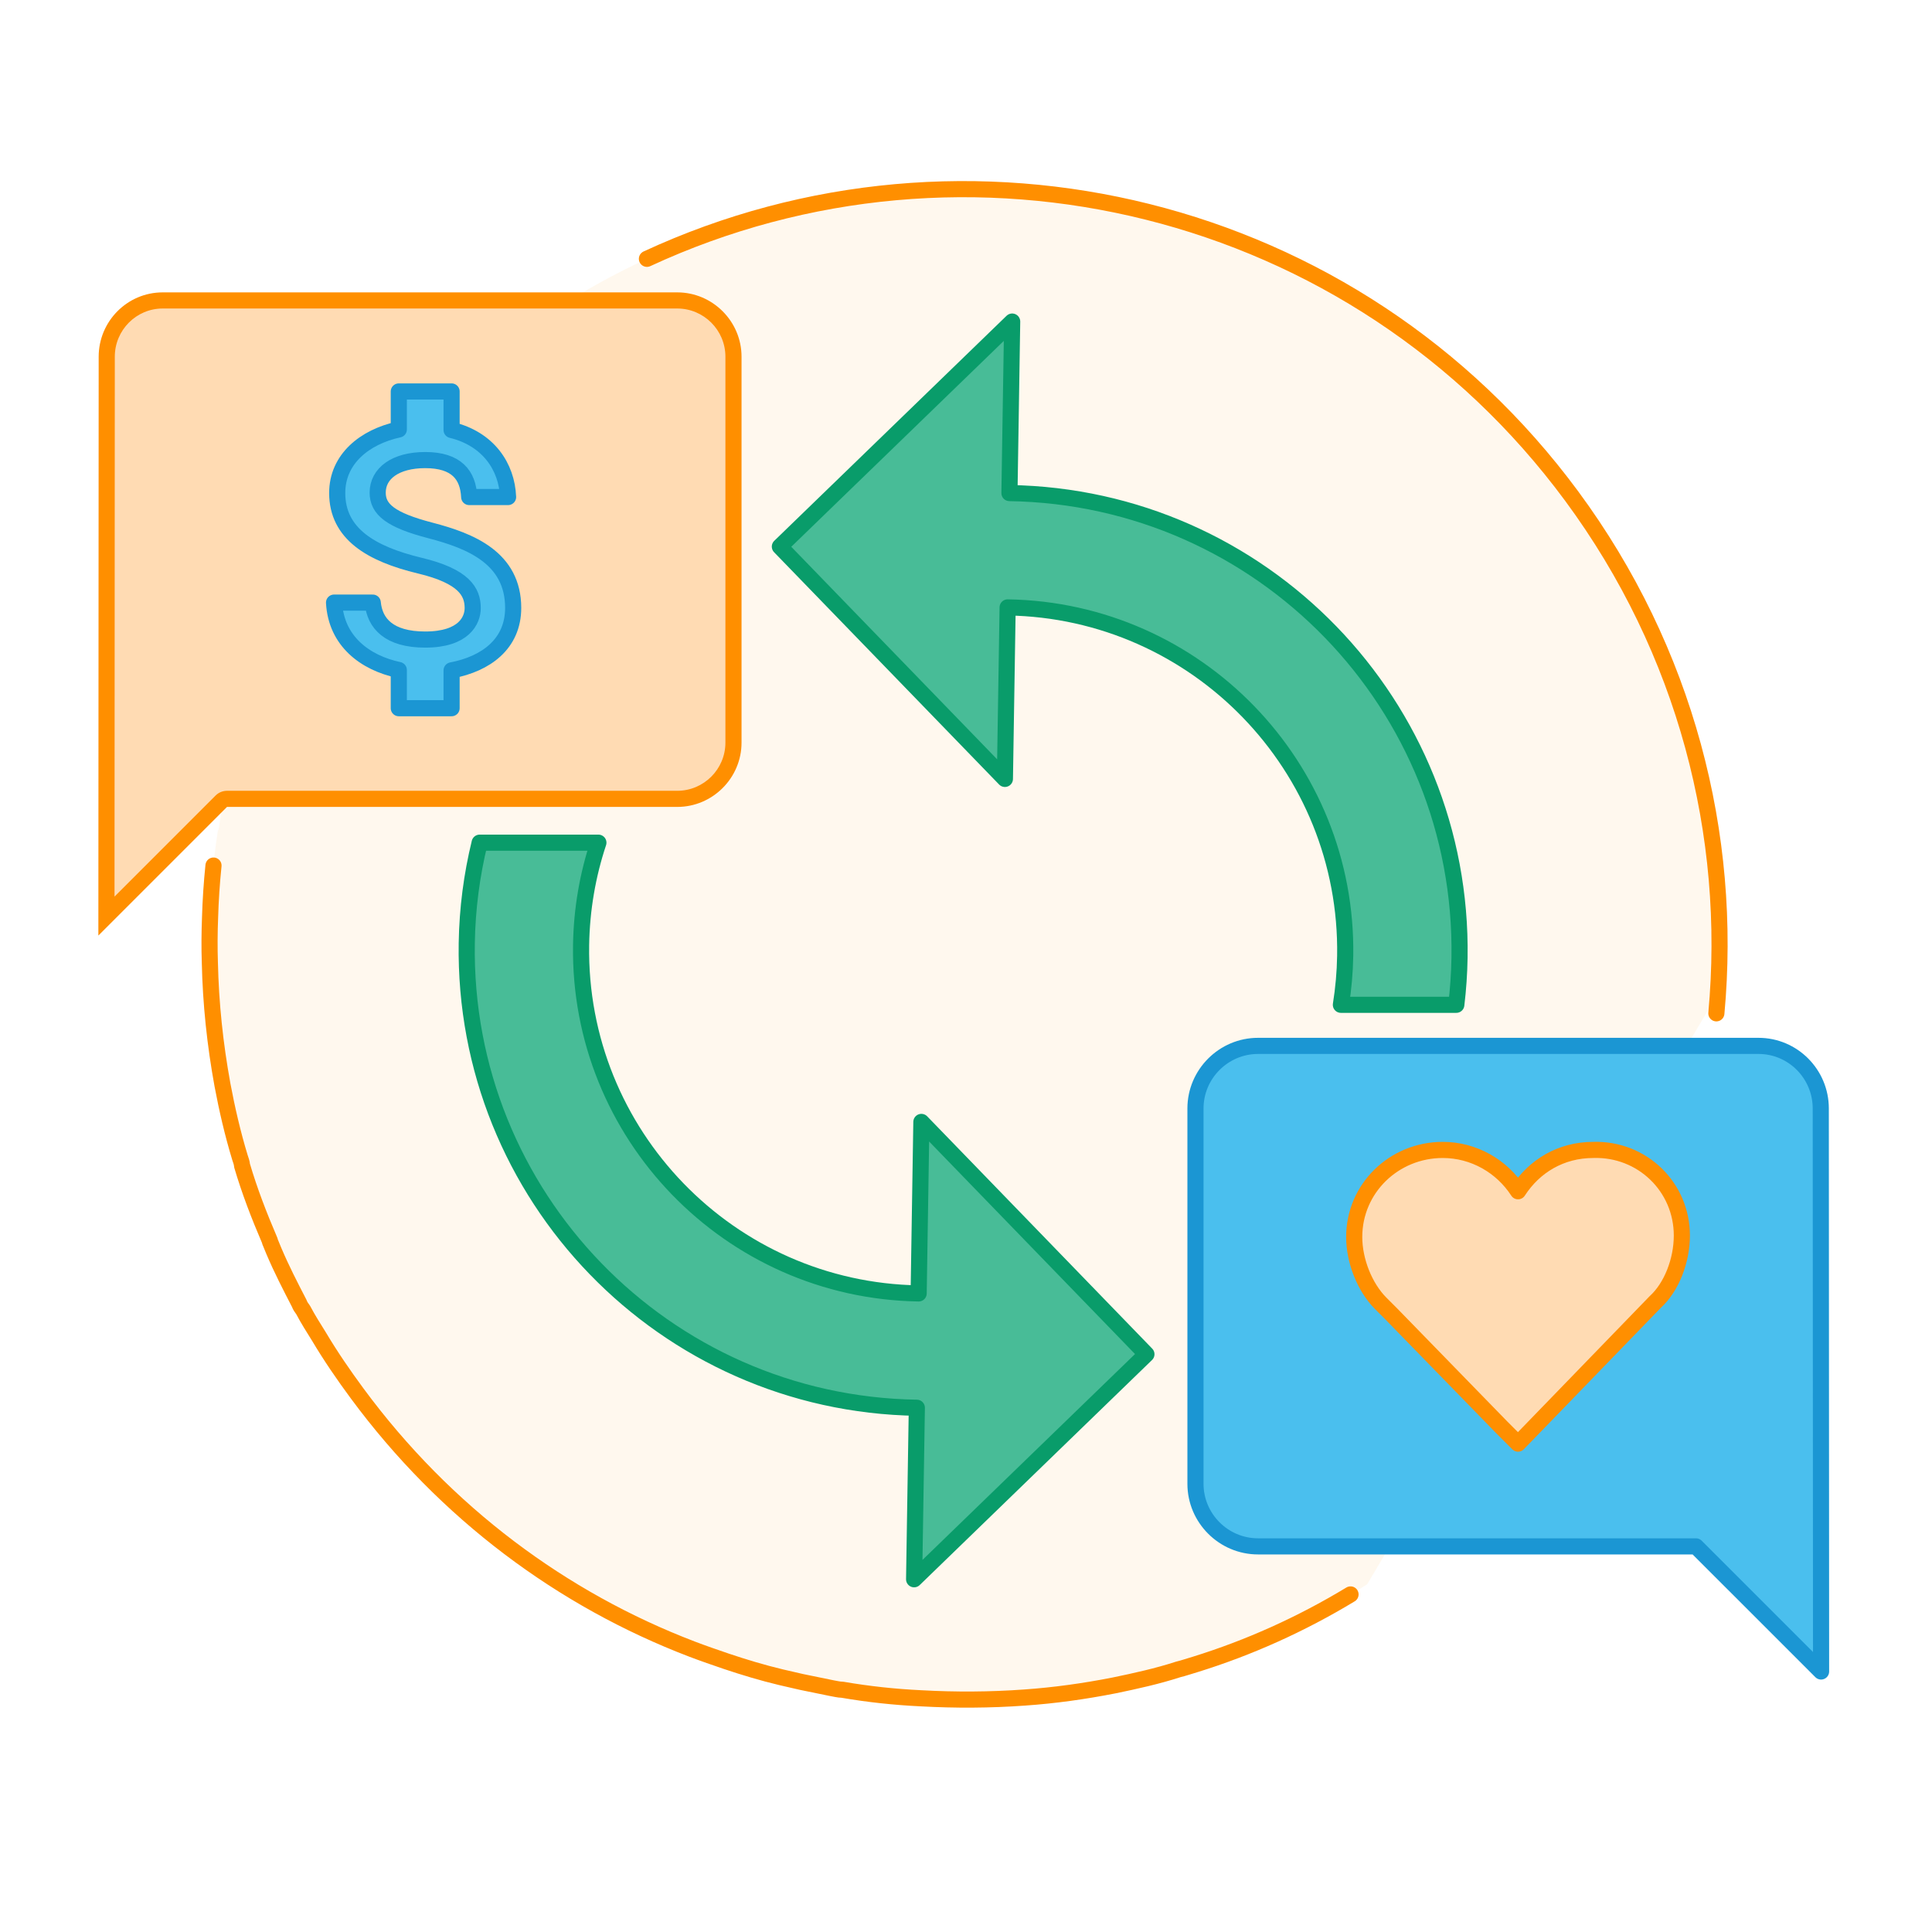 <?xml version="1.0" encoding="utf-8"?>
<!-- Generator: Adobe Illustrator 16.0.0, SVG Export Plug-In . SVG Version: 6.00 Build 0)  -->
<!DOCTYPE svg PUBLIC "-//W3C//DTD SVG 1.1//EN" "http://www.w3.org/Graphics/SVG/1.1/DTD/svg11.dtd">
<svg version="1.1" id="Layer_1" xmlns="http://www.w3.org/2000/svg" xmlns:xlink="http://www.w3.org/1999/xlink" x="0px" y="0px"
	 width="958.444px" height="958.446px" viewBox="-116.555 -138.614 958.444 958.446"
	 enable-background="new -116.555 -138.614 958.444 958.446" xml:space="preserve">
<g>
	<g>
		<path opacity="0.07" fill="#FF8F00" enable-background="new    " d="M735.614,354.411c5.87-88.549-19.802-179.395-78.429-254.643
			C529.926-63.569,294.581-92.789,131.242,34.47c-38.519,30.01-69.729,66.324-93.004,106.052
			C21.133,169.685,8.375,200.739-0.196,232.85c-0.498,1.826-0.993,3.652-1.258,5.777c0,0-0.297,0.232-0.064,0.531
			c-2.746,11.257-4.961,22.581-6.645,33.971c0,0,0,0-0.299,0.232c-2.709,17.465-4.122,35.361-4.172,53.156
			c-0.094,7.27,0.045,14.839,0.483,22.178c0.978,20.352,3.618,40.369,7.851,60.584c2.566,11.916,5.664,23.898,9.591,35.714
			c0.398,1.13,1.034,2.555,1.131,3.918c4.096,12.645,9.085,24.593,14.606,36.606c0.233,0.299,0.167,0.829,0.399,1.128
			c0.631,1.429,1.263,2.855,1.896,4.283c4.024,8.861,8.646,17.255,13.267,25.651c0.398,1.13,1.329,2.323,2.027,3.221
			c2.427,4.346,5.386,8.761,8.113,12.874c6.082,9.656,12.763,18.847,19.743,27.805c45.367,58.229,104.429,99.544,169.292,122.433
			c5.944,2.088,11.656,3.876,17.367,5.662c8.833,2.715,17.964,5.199,27.164,7.15c3.419,0.692,6.84,1.388,10.26,2.082
			c5.013,0.893,10.027,1.783,15.042,2.676c1.591,0.199,3.421,0.694,5.312,0.661c12.982,1.879,25.799,2.933,38.979,3.22
			c17.201,0.517,34.529-0.028,51.459-1.702c14.739-1.405,29.609-3.875,44.316-7.177c10.556-2.465,21.41-5.162,31.565-8.758
			c2.787-0.73,5.344-1.762,8.43-2.727c26.189-8.887,51.708-21.095,76.033-36.686"/>
		<path fill="none" stroke="#FF8F00" stroke-width="8" stroke-linecap="round" stroke-linejoin="round" stroke-miterlimit="10" d="
			M-10.645,290.787c-0.885,8.623-1.458,17.29-1.708,25.943c-0.284,7.265-0.341,14.835-0.094,22.182
			c0.448,20.371,2.566,40.45,6.272,60.768c2.255,11.979,5.04,24.039,8.659,35.953c0.368,1.14,0.966,2.581,1.029,3.946
			c3.764,12.747,8.441,24.821,13.649,36.974c0.225,0.306,0.145,0.833,0.369,1.138c0.595,1.444,1.189,2.887,1.785,4.331
			c3.792,8.962,8.194,17.474,12.595,25.987c0.369,1.14,1.268,2.357,1.943,3.272c2.313,4.407,5.156,8.898,7.775,13.081
			c5.829,9.811,12.269,19.172,19.013,28.31c43.836,59.389,101.803,102.227,166.048,126.795c5.888,2.244,11.551,4.18,17.214,6.113
			c8.759,2.943,17.823,5.664,26.968,7.854c3.399,0.781,6.801,1.564,10.203,2.349c4.988,1.021,9.977,2.042,14.968,3.066
			c1.586,0.24,3.401,0.782,5.292,0.798c12.929,2.216,25.715,3.604,38.882,4.235c17.182,0.962,34.518,0.867,51.486-0.365
			c14.771-1.021,29.7-3.103,44.486-6.019c10.617-2.191,21.537-4.605,31.784-7.936c2.805-0.657,5.387-1.622,8.497-2.507
			c26.411-8.201,52.241-19.741,76.961-34.694"/>
		<path fill="none" stroke="#FF8F00" stroke-width="8" stroke-linecap="round" stroke-linejoin="round" stroke-miterlimit="10" d="
			M734.913,364.085c8.175-88.367-15.127-179.849-71.775-256.598C555.543-38.281,362.552-83.557,204.38-10.22"/>
	</g>
	<g>
		
			<path fill="#48BC97" stroke="#099C6A" stroke-width="8" stroke-linecap="round" stroke-linejoin="round" stroke-miterlimit="10" d="
			M607.497,336.483c1.994-125.351-97.928-228.497-223.276-230.49l1.352-85.083L270.329,132.551l111.638,115.244l1.352-85.082
			c93.875,1.492,168.951,78.992,167.458,172.868c-0.131,8.237-0.865,16.343-2.132,24.274h57.262
			C606.828,352.181,607.371,344.386,607.497,336.483z"/>
		<g>
			
				<path fill="#48BC97" stroke="#099C6A" stroke-width="8" stroke-linecap="round" stroke-linejoin="round" stroke-miterlimit="10" d="
				M452.17,533.202L340.531,417.957l-1.353,85.081c-93.875-1.492-168.95-78.991-167.458-172.866
				c0.281-17.673,3.262-34.761,8.583-50.743h-58.909c-3.908,15.991-6.121,32.667-6.395,49.841
				c-1.993,125.35,97.927,228.497,223.277,230.49l-1.353,85.08L452.17,533.202z"/>
		</g>
	</g>
	<g>
		
			<path fill="#4ABFEE" stroke="#1B96D3" stroke-width="8" stroke-linecap="round" stroke-linejoin="round" stroke-miterlimit="10" d="
			M786.711,411.276c0-17.071-13.813-31.036-30.886-31.036H507.54c-17.07,0-31.036,13.965-31.036,31.036v186.215
			c0,17.07,13.966,31.035,31.036,31.035h217.25l62.072,62.071L786.711,411.276z"/>
	</g>
	<g>
		
			<path fill="#FFDBB3" stroke="#FF8F00" stroke-width="8" stroke-linecap="round" stroke-linejoin="round" stroke-miterlimit="10" d="
			M717.795,474.318c0,12.447-5.125,25.625-13.179,32.947l-68.092,70.29l-8.055-8.054l-54.913-56.377l-5.125-5.125
			c-8.054-8.054-13.179-21.233-13.179-32.947c0-24.162,19.77-43.199,43.93-43.199c15.377,0,29.287,8.054,37.342,20.501
			c8.055-12.447,21.232-20.501,37.341-20.501C698.027,431.119,717.795,450.156,717.795,474.318z"/>
	</g>
	<g>
		<g>
			<g>
				<path fill="#FFDBB3" d="M-63.604,38.342c0-15.39,12.45-27.909,27.752-27.909h255.258c15.388,0,27.907,12.519,27.907,27.907
					v191.444c0,15.388-12.519,27.907-27.907,27.907H-3.944c-1.061,0-2.078,0.421-2.829,1.171l-56.981,56.981L-63.604,38.342z"/>
				<path fill="#FF8F00" d="M219.407,14.432c13.182,0,23.907,10.725,23.907,23.907v191.444c0,13.182-10.725,23.907-23.907,23.907
					H-3.944c-2.122,0-4.157,0.843-5.657,2.343l-50.148,50.147l0.145-267.841c0-13.183,10.655-23.907,23.752-23.907H219.407
					 M219.407,6.432H-35.851c-17.551,0-31.752,14.356-31.752,31.907l-0.155,287.165l63.815-63.814h223.351
					c17.55,0,31.907-14.357,31.907-31.907V38.34C251.314,20.789,236.957,6.432,219.407,6.432L219.407,6.432z"/>
			</g>
		</g>
		<g>
			
				<path fill="#4ABFEE" stroke="#1B96D3" stroke-width="8" stroke-linecap="round" stroke-linejoin="round" stroke-miterlimit="10" d="
				M97,124.544c-19.816-5.148-26.189-10.475-26.189-18.768c0-9.516,8.817-16.15,23.57-16.15c15.539,0,21.299,7.421,21.824,18.333
				h19.292c-0.611-15.015-9.776-28.808-28.022-33.26V55.582H81.286v18.854c-16.934,3.668-30.553,14.667-30.553,31.515
				c0,20.166,16.673,30.204,41.028,36.053c21.824,5.238,26.189,12.92,26.189,21.04c0,6.022-4.278,15.625-23.569,15.625
				c-17.983,0-25.055-8.032-26.014-18.333H49.162c1.047,19.118,15.364,29.855,32.124,33.436v18.942h26.188v-18.768
				c17.023-3.231,30.554-13.094,30.554-30.99C138.029,138.163,116.816,129.695,97,124.544z"/>
		</g>
	</g>
</g>
</svg>
